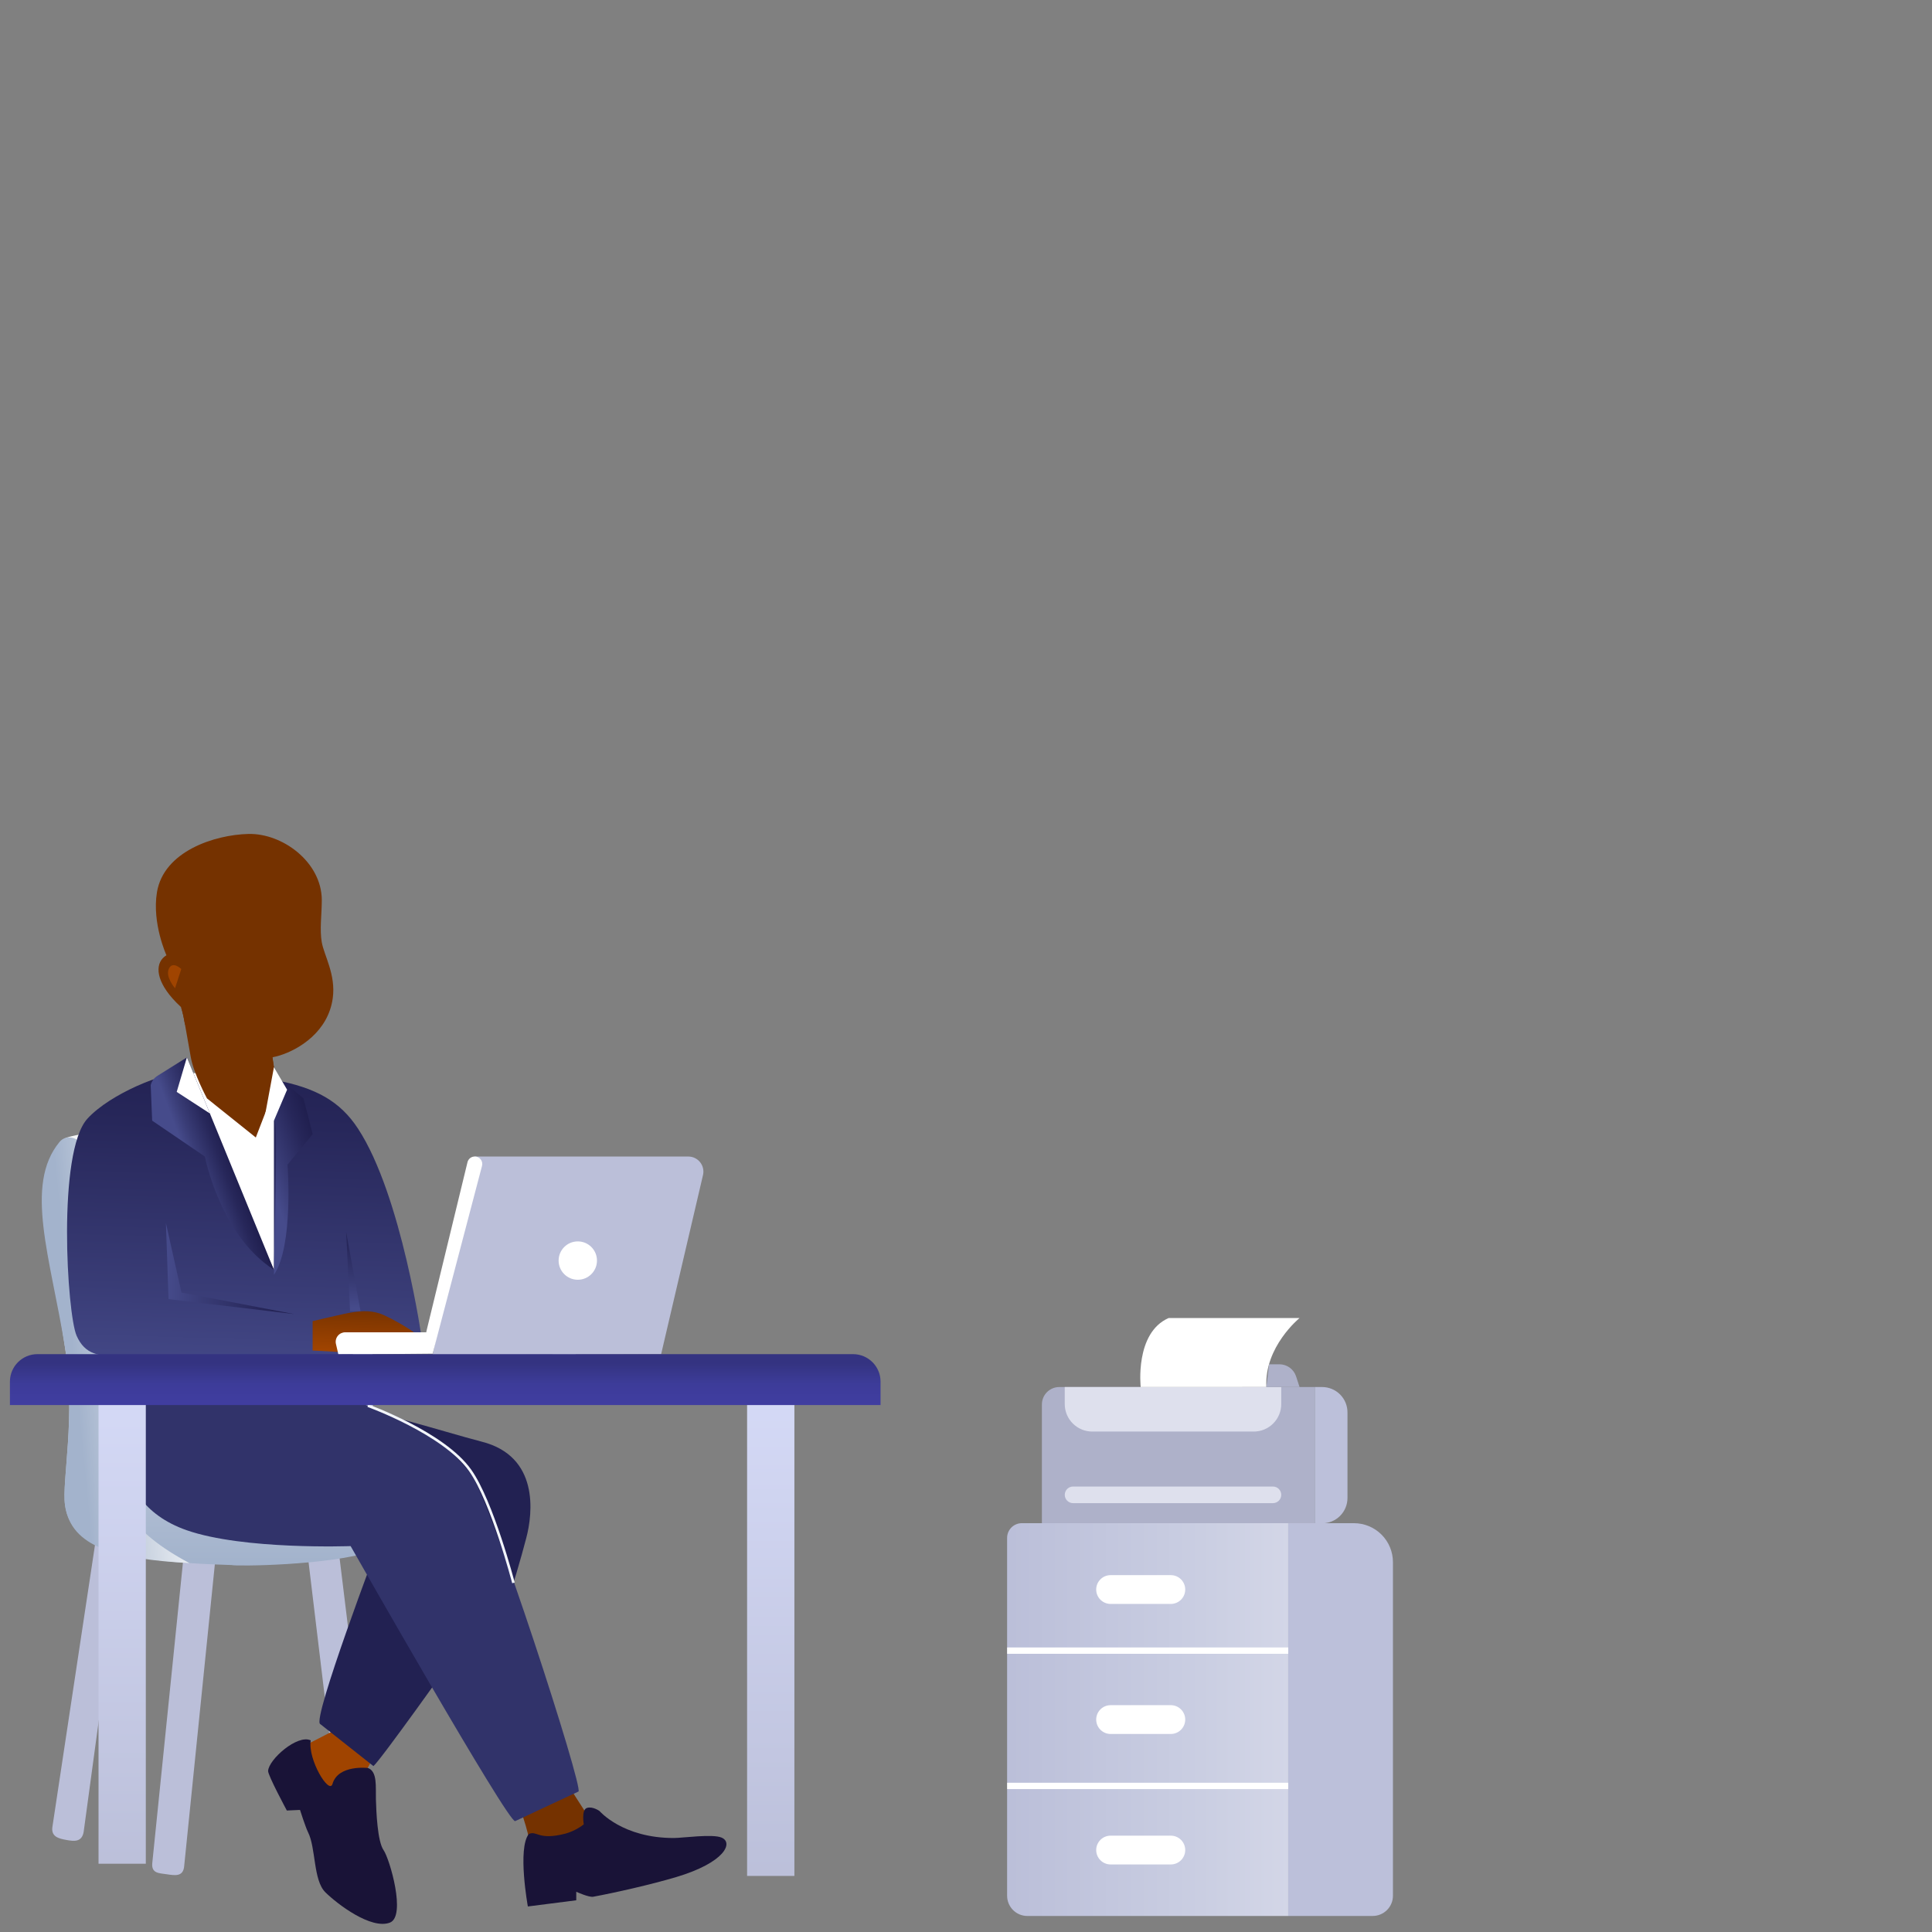 <?xml version="1.0" encoding="UTF-8"?>
<svg preserveAspectRatio="none" viewBox="0 0 512 512" xmlns="http://www.w3.org/2000/svg" xmlns:xlink="http://www.w3.org/1999/xlink" version="1.1">
	<rect x="0" y="0" width="512" height="512" fill="#808080" stroke="none"/>
	<path id="send" d="M156.187 310.196 L121.23 355.683 138.25 354.857 151.855 323.935 144.534 354.553 144.55 354.552 144.531 354.554 149.934 367.222 154.075 354.09 166.166 353.504 Z" fill="#f8fcff" fill-opacity="1" stroke="none" />
	<g id="Man">
		<defs>
			<linearGradient id="linear-gradient1" gradientUnits="userSpaceOnUse" x1="6029.176" y1="449.722" x2="6046.004" y2="449.722">
				<stop offset="0.01" stop-color="#bbbfd9" stop-opacity="1" />
				<stop offset="1" stop-color="#d6dbf8" stop-opacity="1" />
			</linearGradient>
		</defs>
		<path id="Path" d="M94.307 487.12 C95.529 487.121 96.692 486.59 97.493 485.667 98.294 484.743 98.655 483.517 98.481 482.307 L89.922 412.325 81.685 413.26 90.132 483.505 C90.442 485.586 94.307 487.12 94.307 487.12 Z" fill-opacity="1" fill="url(#linear-gradient1)" stroke="none" />
		<defs>
			<linearGradient id="linear-gradient1-1" gradientUnits="userSpaceOnUse" x1="6095.319" y1="447.701" x2="6113.853" y2="447.701">
				<stop offset="0.01" stop-color="#bbbfd9" stop-opacity="1" />
				<stop offset="1" stop-color="#d6dbf8" stop-opacity="1" />
			</linearGradient>
		</defs>
		<path id="Path-1" d="M22.171 485.46 L32.377 410.323 25.457 407.564 13.908 484.019 C13.434 486.738 15.521 487.231 17.589 487.607 19.656 487.982 21.691 488.219 22.171 485.46 Z" fill-opacity="1" fill="url(#linear-gradient1-1)" stroke="none" />
		<defs>
			<linearGradient id="linear-gradient1-2" gradientUnits="userSpaceOnUse" x1="6070.161" y1="452.869" x2="6087.366" y2="452.869">
				<stop offset="0.01" stop-color="#bbbfd9" stop-opacity="1" />
				<stop offset="1" stop-color="#d6dbf8" stop-opacity="1" />
			</linearGradient>
		</defs>
		<path id="Path-2" d="M48.817 494.461 L57.521 408.809 49.021 408.809 40.343 493.855 C40.153 496.489 42.167 496.397 44.156 496.693 46.368 497.022 48.6 497.437 48.817 494.461 Z" fill-opacity="1" fill="url(#linear-gradient1-2)" stroke="none" />
		<defs>
			<linearGradient id="linear-gradient1-3" gradientUnits="userSpaceOnUse" x1="6071.142" y1="413.655" x2="6071.142" y2="299.776">
				<stop offset="0" stop-color="#a3b3cc" stop-opacity="1" />
				<stop offset="0.99" stop-color="#f5f7f8" stop-opacity="1" />
			</linearGradient>
		</defs>
		<path id="Path-3" d="M17.22 398.834 C19.024 412.14 38.599 414.043 61.399 414.754 62.058 415.103 87.248 414.945 98.968 411.001 L98.56 320.865 C98.56 313.254 95.307 300.692 84.2 300.507 65.554 300.198 30.961 297.36 17.418 301.541 14.323 312.661 12.065 324.947 17.227 357.071 20.163 375.46 16.344 392.447 17.22 398.834 Z" fill-opacity="1" fill="url(#linear-gradient1-3)" stroke="none" />
		<defs>
			<linearGradient id="linear-gradient1-4" gradientUnits="userSpaceOnUse" x1="19.426" y1="359.25" x2="49.594" y2="356.347">
				<stop offset="0" stop-color="#a3b3cc" stop-opacity="1" />
				<stop offset="0.99" stop-color="#f5f7f8" stop-opacity="1" />
			</linearGradient>
		</defs>
		<path id="Path-4" d="M22.349 307.157 C18.234 319.555 18.734 326.751 24.245 346.813 33.43 380.24 18.359 397.359 50.22 414.247 30.902 413.141 18.754 410.165 17.22 398.834 16.351 392.447 20.17 375.46 17.22 357.071 13.421 333.408 6.324 314.071 15.759 302.647 18.366 299.487 23.745 302.937 22.349 307.157 Z" fill-opacity="1" fill="url(#linear-gradient1-4)" stroke="none" />
		<defs>
			<linearGradient id="linear-gradient1-5" gradientUnits="userSpaceOnUse" x1="4900.811" y1="476.789" x2="4891.178" y2="459.862">
				<stop offset="0" stop-color="#753200" stop-opacity="1" />
				<stop offset="1" stop-color="#a04400" stop-opacity="1" />
			</linearGradient>
		</defs>
		<path id="Path-5" d="M98.915 465.84 L95.327 472.345 85.563 477.401 82.212 476.947 77.701 466.847 80.315 462.824 89.375 458.169 Z" fill-opacity="1" fill="url(#linear-gradient1-5)" stroke="none" />
		<defs>
			<linearGradient id="linear-gradient1-6" gradientUnits="userSpaceOnUse" x1="4849.191" y1="645.414" x2="4859.686" y2="625.853">
				<stop offset="0" stop-color="#753200" stop-opacity="1" />
				<stop offset="1" stop-color="#a04400" stop-opacity="1" />
			</linearGradient>
		</defs>
		<path id="Path-6" d="M136.629 476.256 C142.001 474.656 149.283 470.989 149.283 470.989 149.283 470.989 155.808 481.523 156.71 482.452 153.418 483.525 156.052 492.466 153.26 493.743 150.469 495.021 143.825 488.193 140.369 488.752 140.263 485.77 137.445 477.942 136.629 476.256 Z" fill-opacity="1" fill="url(#linear-gradient1-6)" stroke="none" />
		<path id="Path-7" d="M97.526 468.539 C97.526 468.539 89.625 467.565 88.118 472.747 87.262 475.723 81.533 466.334 82.343 461.211 78.801 459.552 71.19 466.288 71.052 469.323 70.999 470.488 76.016 479.805 76.016 479.805 L79.505 479.647 C79.505 479.647 80.954 484.19 81.639 485.572 83.739 489.753 82.989 498.273 86.208 501.46 89.428 504.646 98.369 511.415 103.327 509.512 107.705 507.827 103.267 492.611 101.648 490.3 100.028 487.989 99.712 480.068 99.62 476.809 99.528 473.55 100.061 469.501 97.526 468.539 Z" fill="#191337" fill-opacity="1" stroke="none" />
		<path id="Path-8" d="M191.244 486.988 C188.86 485.954 180.9 487.08 178.688 487.087 165.026 487.166 158.876 479.936 158.876 479.936 158.876 479.936 157.04 478.62 155.532 479.127 154.024 479.634 154.709 483.465 154.709 483.472 153.268 484.588 151.628 485.419 149.876 485.921 142.574 487.824 142.337 485.039 140.145 486.027 137.077 489.832 139.888 505.232 139.888 505.232 L152.714 503.593 152.714 501.335 C152.714 501.335 156.098 502.888 157.237 502.651 162.702 501.644 172.525 499.445 179.241 497.43 192.113 493.579 194.398 488.351 191.244 486.988 Z" fill="#191337" fill-opacity="1" stroke="none" />
		<path id="Path-9" d="M87.867 372.721 C94.774 373.893 114.566 383.651 119.721 390.097 123.672 395.068 126.601 409.632 133.587 426.731 135.608 421.654 138.196 412.443 139.453 407.637 141.238 400.914 142.877 385.909 127.642 382.051 117.568 379.464 95.478 372.228 87.867 372.721 Z" fill="#222152" fill-opacity="1" stroke="none" />
		<path id="Path-10" d="M84.865 456.892 L98.961 468.032 C100.759 466.63 120.419 438.944 120.419 438.944 L100.476 408.657 C100.476 408.657 82.541 455.957 84.865 456.892 Z" fill="#222152" fill-opacity="1" stroke="none" />
		<path id="Path-11" d="M69.089 285.608 L51.523 284.383 C51.523 284.383 50.47 284.271 48.771 284.231 48.771 284.231 55.23 344.219 73.995 339.143 92.759 334.066 72.586 286.18 72.586 286.18 71.466 285.976 70.314 285.779 69.089 285.608 Z" fill="#ffffff" fill-opacity="1" stroke="none" />
		<path id="Path-12" d="M33.101 372.339 C33.101 372.339 26.128 397.359 49.462 405.523 64.553 410.79 92.917 409.73 92.917 409.73 92.917 409.73 134.766 483.334 136.53 482.616 L153.293 474.775 C154.794 474.162 129.755 396.852 124.712 390.498 111.425 373.828 91.133 370.95 91.133 370.95 Z" fill="#31336a" fill-opacity="1" stroke="none" />
		<path id="Path-13" d="M73.982 290.763 C73.982 290.763 73.007 297.005 62.308 296.399 51.609 295.793 48.363 287.458 48.363 287.458" fill="none" stroke="#ffffff" stroke-width="0.691" stroke-opacity="1" stroke-linejoin="round" />
		<defs>
			<linearGradient id="linear-gradient1-7" gradientUnits="userSpaceOnUse" x1="32.377" y1="498.991" x2="32.377" y2="360.896">
				<stop offset="0.01" stop-color="#bbbfd9" stop-opacity="1" />
				<stop offset="1" stop-color="#d6dbf8" stop-opacity="1" />
			</linearGradient>
		</defs>
		<path id="Path-14" d="M32.377 365.979 L32.377 493.908" fill="none" stroke-width="12.531" stroke-opacity="1" stroke="url(#linear-gradient1-7)" />
		<defs>
			<linearGradient id="linear-gradient1-8" gradientUnits="userSpaceOnUse" x1="204.254" y1="502.217" x2="204.254" y2="360.896">
				<stop offset="0.01" stop-color="#bbbfd9" stop-opacity="1" />
				<stop offset="1" stop-color="#d6dbf8" stop-opacity="1" />
			</linearGradient>
		</defs>
		<path id="Path-15" d="M204.254 365.979 L204.254 497.141" fill="none" stroke-width="12.531" stroke-opacity="1" stroke="url(#linear-gradient1-8)" />
		<defs>
			<linearGradient id="linear-gradient1-9" gradientUnits="userSpaceOnUse" x1="63.98" y1="368.093" x2="66.838" y2="273.796">
				<stop offset="0" stop-color="#464b8b" stop-opacity="1" />
				<stop offset="0.28" stop-color="#393c76" stop-opacity="1" />
				<stop offset="0.74" stop-color="#27275a" stop-opacity="1" />
				<stop offset="1" stop-color="#201f4f" stop-opacity="1" />
			</linearGradient>
		</defs>
		<path id="Path-16" d="M94.879 299.105 C90.145 291.862 83.686 288.202 72.592 286.18 L72.592 336.502 48.771 284.238 C43.504 284.12 29.276 289.795 23.179 296.445 15.113 305.248 17.767 348.248 20.302 353.983 22.527 359.013 26.227 359.52 32.219 359.389 L31.224 370.977 75.285 371.418 93.009 370.924 93.944 349.513 C93.944 349.513 112.083 354.549 111.906 355.57 111.899 355.563 106.5 316.823 94.879 299.105 Z" fill-opacity="1" fill="url(#linear-gradient1-9)" stroke="none" />
		<defs>
			<linearGradient id="linear-gradient1-10" gradientUnits="userSpaceOnUse" x1="98.185" y1="358.217" x2="98.553" y2="346.135">
				<stop offset="0" stop-color="#a04400" stop-opacity="1" />
				<stop offset="1" stop-color="#753200" stop-opacity="1" />
			</linearGradient>
		</defs>
		<path id="Path-17" d="M113.782 357.427 C113.94 354.872 103.248 348.913 100.542 348.057 97.836 347.202 95.044 347.359 91.094 348.215 87.505 348.992 83.542 349.954 82.85 350.125 L82.85 357.901 C84.286 357.947 95.893 358.651 95.893 358.651 95.893 358.651 106.77 358.164 113.782 357.427 Z" fill-opacity="1" fill="url(#linear-gradient1-10)" stroke="none" />
		<defs>
			<linearGradient id="linear-gradient1-11" gradientUnits="userSpaceOnUse" x1="4810.359" y1="332.796" x2="4904.55" y2="332.796">
				<stop offset="0.01" stop-color="#bbbfd9" stop-opacity="1" />
				<stop offset="0.29" stop-color="#cacde2" stop-opacity="1" />
				<stop offset="0.84" stop-color="#f2f3f8" stop-opacity="1" />
				<stop offset="1" stop-color="#ffffff" stop-opacity="1" />
			</linearGradient>
		</defs>
		<path id="Path-18" d="M114.632 359.099 L175.205 358.875 186.306 311.391 C186.581 310.204 186.299 308.957 185.542 308.003 184.784 307.049 183.633 306.493 182.415 306.492 L125.792 306.492 Z" fill-opacity="1" fill="url(#linear-gradient1-11)" stroke="none" />
		<defs>
			<linearGradient id="linear-gradient1-12" gradientUnits="userSpaceOnUse" x1="4891.823" y1="351.303" x2="4914.393" y2="321.787">
				<stop offset="0" stop-color="#ffffff" stop-opacity="1" />
				<stop offset="0.16" stop-color="#f2f3f8" stop-opacity="1" />
				<stop offset="0.71" stop-color="#cacde2" stop-opacity="1" />
				<stop offset="0.99" stop-color="#bbbfd9" stop-opacity="1" />
			</linearGradient>
		</defs>
		<path id="Path-19" d="M89.02 356.123 L89.678 358.961 114.658 358.737 127.74 308.974 C127.901 308.378 127.774 307.742 127.396 307.253 127.019 306.765 126.435 306.481 125.818 306.486 124.901 306.482 124.103 307.109 123.889 308 L115.988 340.538 112.986 352.884 112.986 352.917 C112.988 352.956 112.988 352.995 112.986 353.035 112.987 353.048 112.987 353.061 112.986 353.074 L91.475 353.074 C90.715 353.075 89.996 353.42 89.519 354.012 89.042 354.604 88.858 355.38 89.02 356.123 Z" fill-opacity="1" fill="url(#linear-gradient1-12)" stroke="none" />
		<path id="Path-20" d="M158.205 334.066 C158.205 336.874 155.929 339.149 153.122 339.149 150.315 339.149 148.039 336.874 148.039 334.066 148.039 331.259 150.315 328.983 153.122 328.983 155.929 328.983 158.205 331.259 158.205 334.066 Z" fill="#ffffff" fill-opacity="1" stroke="none" />
		<defs>
			<linearGradient id="linear-gradient1-13" gradientUnits="userSpaceOnUse" x1="3788.649" y1="-345.614" x2="3842.902" y2="-370.726">
				<stop offset="0" stop-color="#753200" stop-opacity="1" />
				<stop offset="1" stop-color="#a04400" stop-opacity="1" />
			</linearGradient>
		</defs>
		<path id="Path-21" d="M54.848 291.085 C54.848 291.085 51.332 284.547 50.555 280.136 50.016 277.081 49.449 273.914 49.021 271.472 48.982 271.261 48.942 271.057 48.909 270.859 48.689 269.524 48.384 268.205 47.994 266.909 L47.783 266.705 C41.719 261.069 40.929 256.328 43.122 253.951 43.411 253.639 43.744 253.371 44.109 253.155 44.109 253.155 40.251 244.714 41.588 236.497 43.352 225.62 56.823 221.222 65.83 221.005 74.837 220.787 85.201 228.418 85.28 238.459 85.28 242.449 84.667 246.294 85.28 249.744 85.892 253.194 89.026 258.303 88.19 264.479 86.998 273.374 79.295 278.095 74.172 279.695 73.524 279.899 72.865 280.064 72.197 280.189 L72.408 281.651 72.586 282.842 72.777 284.159 C73.205 287.049 73.06 287.78 73.06 287.78 L67.792 301.449 Z" fill-opacity="1" fill="url(#linear-gradient1-13)" stroke="none" />
		<defs>
			<linearGradient id="linear-gradient1-14" gradientUnits="userSpaceOnUse" x1="3843.968" y1="-358.269" x2="3824.782" y2="-339.438">
				<stop offset="0" stop-color="#a04400" stop-opacity="1" />
				<stop offset="1" stop-color="#753200" stop-opacity="1" />
			</linearGradient>
		</defs>
		<path id="Path-22" d="M49.021 271.478 C56.85 280.637 65.936 282.599 72.599 282.842 L72.421 281.651 72.21 280.189 C65.626 278.872 57.561 275.185 47.777 266.744 L47.988 266.948 C48.377 268.244 48.683 269.564 48.903 270.899 48.962 271.063 48.962 271.261 49.021 271.478 Z" fill-opacity="1" fill="url(#linear-gradient1-14)" stroke="none" />
		<defs>
			<linearGradient id="linear-gradient1-15" gradientUnits="userSpaceOnUse" x1="3843.922" y1="-371.661" x2="3841.447" y2="-369.231">
				<stop offset="0" stop-color="#753200" stop-opacity="1" />
				<stop offset="1" stop-color="#a04400" stop-opacity="1" />
			</linearGradient>
		</defs>
		<path id="Path-23" d="M48.04 256.802 C48.04 256.802 45.742 254.551 44.748 256.73 43.754 258.909 46.388 261.892 46.388 261.892 Z" fill-opacity="1" fill="url(#linear-gradient1-15)" stroke="none" />
		<defs>
			<linearGradient id="linear-gradient1-16" gradientUnits="userSpaceOnUse" x1="61.59" y1="308.158" x2="51.438" y2="311.964">
				<stop offset="0" stop-color="#201f4f" stop-opacity="1" />
				<stop offset="0.26" stop-color="#27275a" stop-opacity="1" />
				<stop offset="0.72" stop-color="#393c76" stop-opacity="1" />
				<stop offset="1" stop-color="#464b8b" stop-opacity="1" />
			</linearGradient>
		</defs>
		<path id="Path-24" d="M72.592 336.502 C58.259 327.285 54.289 306.492 54.289 306.492 L40.324 296.985 39.935 287.583 C40.181 286.558 40.82 285.672 41.713 285.114 L49.535 280.215 Z" fill-opacity="1" fill="url(#linear-gradient1-16)" stroke="none" />
		<defs>
			<linearGradient id="linear-gradient1-17" gradientUnits="userSpaceOnUse" x1="43.971" y1="336.18" x2="77.932" y2="336.18">
				<stop offset="0" stop-color="#464b8b" stop-opacity="1" />
				<stop offset="0.28" stop-color="#393c76" stop-opacity="1" />
				<stop offset="0.74" stop-color="#27275a" stop-opacity="1" />
				<stop offset="1" stop-color="#201f4f" stop-opacity="1" />
			</linearGradient>
		</defs>
		<path id="Path-25" d="M43.971 324.118 L44.663 344.278 77.932 348.242 48.093 342.533 Z" fill-opacity="1" fill="url(#linear-gradient1-17)" stroke="none" />
		<defs>
			<linearGradient id="linear-gradient1-18" gradientUnits="userSpaceOnUse" x1="93.359" y1="346.583" x2="94.043" y2="323.993">
				<stop offset="0" stop-color="#464b8b" stop-opacity="1" />
				<stop offset="0.28" stop-color="#393c76" stop-opacity="1" />
				<stop offset="0.74" stop-color="#27275a" stop-opacity="1" />
				<stop offset="1" stop-color="#201f4f" stop-opacity="1" />
			</linearGradient>
		</defs>
		<path id="Path-26" d="M91.739 326.554 L95.551 347.491 92.766 347.491 Z" fill-opacity="1" fill="url(#linear-gradient1-18)" stroke="none" />
		<path id="Path-27" d="M49.528 280.215 L46.829 289.367 55.619 295.075 Z" fill="#ffffff" fill-opacity="1" stroke="none" />
		<defs>
			<linearGradient id="linear-gradient1-19" gradientUnits="userSpaceOnUse" x1="85.78" y1="306.775" x2="71.019" y2="312.312">
				<stop offset="0" stop-color="#201f4f" stop-opacity="1" />
				<stop offset="0.26" stop-color="#27275a" stop-opacity="1" />
				<stop offset="0.72" stop-color="#393c76" stop-opacity="1" />
				<stop offset="1" stop-color="#464b8b" stop-opacity="1" />
			</linearGradient>
		</defs>
		<path id="Path-28" d="M80.44 291.099 C80.44 291.099 71.881 283.738 72.592 286.029 73.698 289.499 70.663 293.436 70.301 296.122 71.045 296.346 71.888 296.662 72.79 297.024 73.692 297.386 72.599 332.111 72.599 337.846 77.866 330.07 76.2 308.645 76.2 308.645 L82.857 300.573 Z" fill-opacity="1" fill="url(#linear-gradient1-19)" stroke="none" />
		<path id="Path-29" d="M72.592 282.836 L76.082 288.781 72.592 296.985 69.847 297.617 Z" fill="#ffffff" fill-opacity="1" stroke="none" />
		<path id="Path-30" d="M97.493 372.517 C97.493 372.517 117.601 379.76 124.6 389.682 130.466 397.971 136.069 419.481 136.069 419.481" fill="none" stroke="#f3f6fd" stroke-width="0.691" stroke-opacity="1" stroke-linejoin="round" />
		<defs>
			<linearGradient id="linear-gradient1-20" gradientUnits="userSpaceOnUse" x1="-5773.721" y1="359.915" x2="-5773.721" y2="372.083">
				<stop offset="0.11" stop-color="#343381" stop-opacity="1" />
				<stop offset="0.56" stop-color="#3d3c99" stop-opacity="1" />
				<stop offset="1" stop-color="#403da0" stop-opacity="1" />
			</linearGradient>
		</defs>
		<path id="Path-31" d="M233.356 372.353 L2.63 372.353 2.63 372.353 2.63 366.104 C2.655 362.1 5.907 358.866 9.912 358.862 L226.074 358.862 C230.078 358.865 233.33 362.1 233.355 366.104 L233.356 372.32 233.356 372.32 Z" fill-opacity="1" fill="url(#linear-gradient1-20)" stroke="none" />
		<defs>
			<linearGradient id="linear-gradient1-21" gradientUnits="userSpaceOnUse" x1="266.908" y1="455.707" x2="341.394" y2="455.707">
				<stop offset="0.01" stop-color="#bbbfd9" stop-opacity="1" />
				<stop offset="0.69" stop-color="#cacee2" stop-opacity="1" />
				<stop offset="1" stop-color="#d3d6e7" stop-opacity="1" />
			</linearGradient>
		</defs>
		<path id="Path-32" d="M270.799 403.66 L341.394 403.66 341.394 403.66 341.394 507.754 341.394 507.754 272.261 507.754 C270.838 507.754 269.473 507.189 268.467 506.182 267.46 505.176 266.895 503.811 266.895 502.388 L266.895 407.578 C266.888 406.539 267.296 405.54 268.03 404.804 268.763 404.068 269.76 403.656 270.799 403.66 Z" fill-opacity="1" fill="url(#linear-gradient1-21)" stroke="none" />
		<path id="Path-33" d="M341.394 403.66 L358.808 403.66 C361.55 403.66 364.179 404.749 366.118 406.688 368.056 408.626 369.146 411.255 369.146 413.997 L369.146 502.382 C369.146 503.805 368.58 505.17 367.574 506.176 366.567 507.182 365.203 507.748 363.779 507.748 L341.394 507.748 341.394 507.748 341.394 403.66 341.394 403.66 Z" fill="#bcc0da" fill-opacity="1" stroke="none" />
		<path id="Path-34" d="M266.908 437.43 L341.394 437.43" fill="none" stroke="#ffffff" stroke-width="1.673" stroke-opacity="1" stroke-linejoin="round" />
		<path id="Path-35" d="M266.908 473.286 L341.394 473.286" fill="none" stroke="#ffffff" stroke-width="1.673" stroke-opacity="1" stroke-linejoin="round" />
		<path id="Path-36" d="M314.096 421.243 L314.096 421.243 C314.096 423.35 312.386 425.058 310.277 425.058 L294.324 425.058 C292.215 425.058 290.505 423.35 290.505 421.243 L290.505 421.243 C290.505 419.135 292.215 417.427 294.324 417.427 L310.277 417.427 C312.386 417.427 314.096 419.135 314.096 421.243 Z" fill="#ffffff" fill-opacity="1" stroke="none" />
		<path id="Path-37" d="M314.096 455.704 L314.096 455.704 C314.096 457.811 312.386 459.519 310.277 459.519 L294.324 459.519 C292.215 459.519 290.505 457.811 290.505 455.704 L290.505 455.704 C290.505 453.596 292.215 451.888 294.324 451.888 L310.277 451.888 C312.386 451.888 314.096 453.596 314.096 455.704 Z" fill="#ffffff" fill-opacity="1" stroke="none" />
		<path id="Path-38" d="M314.096 490.283 L314.096 490.283 C314.096 492.391 312.386 494.099 310.277 494.099 L294.324 494.099 C292.215 494.099 290.505 492.391 290.505 490.283 L290.505 490.283 C290.505 488.176 292.215 486.468 294.324 486.468 L310.277 486.468 C312.386 486.468 314.096 488.176 314.096 490.283 Z" fill="#ffffff" fill-opacity="1" stroke="none" />
		<path id="Path-39" d="M280.787 367.579 L348.537 367.579 348.537 367.579 348.537 403.667 348.537 403.667 276.113 403.667 276.113 403.667 276.113 372.208 C276.107 370.97 276.599 369.783 277.479 368.912 278.358 368.042 279.55 367.562 280.787 367.579 Z" fill="#aeb1c9" fill-opacity="1" stroke="none" />
		<path id="Path-40" d="M348.537 367.579 L350.387 367.579 C352.171 367.579 353.882 368.29 355.141 369.554 356.4 370.818 357.104 372.531 357.097 374.315 L357.097 396.984 C357.097 398.763 356.39 400.47 355.132 401.728 353.873 402.986 352.167 403.693 350.387 403.693 L348.537 403.693 348.537 403.693 348.537 367.579 348.537 367.579 Z" fill="#bcc0da" fill-opacity="1" stroke="none" />
		<path id="Path-41" d="M282.176 367.579 L339.543 367.579 339.543 367.579 339.543 372.089 C339.543 374.022 338.776 375.876 337.409 377.243 336.042 378.61 334.188 379.378 332.255 379.378 L289.458 379.378 C287.525 379.378 285.672 378.61 284.305 377.243 282.938 375.876 282.17 374.022 282.17 372.089 L282.17 367.579 282.176 367.579 Z" fill="#dee0ed" fill-opacity="1" stroke="none" />
		<path id="Path-42" d="M302.297 367.579 C302.297 367.579 300.678 353.246 309.691 349.295 L344.389 349.295 C344.389 349.295 335.02 356.926 335.6 367.566 Z" fill="#ffffff" fill-opacity="1" stroke="none" />
		<path id="Path-43" d="M339.543 396.147 L339.543 396.147 C339.543 397.362 338.559 398.347 337.344 398.347 L284.375 398.347 C283.161 398.347 282.176 397.362 282.176 396.147 L282.176 396.147 C282.176 394.933 283.161 393.948 284.375 393.948 L337.344 393.948 C338.559 393.948 339.543 394.933 339.543 396.147 Z" fill="#dee0ed" fill-opacity="1" stroke="none" />
		<path id="Path-44" d="M344.396 367.579 L343.474 364.755 C342.85 362.843 341.068 361.549 339.056 361.548 L336.311 361.548 335.606 367.573 Z" fill="#aeb1c9" fill-opacity="1" stroke="none" />
	</g>
</svg>
